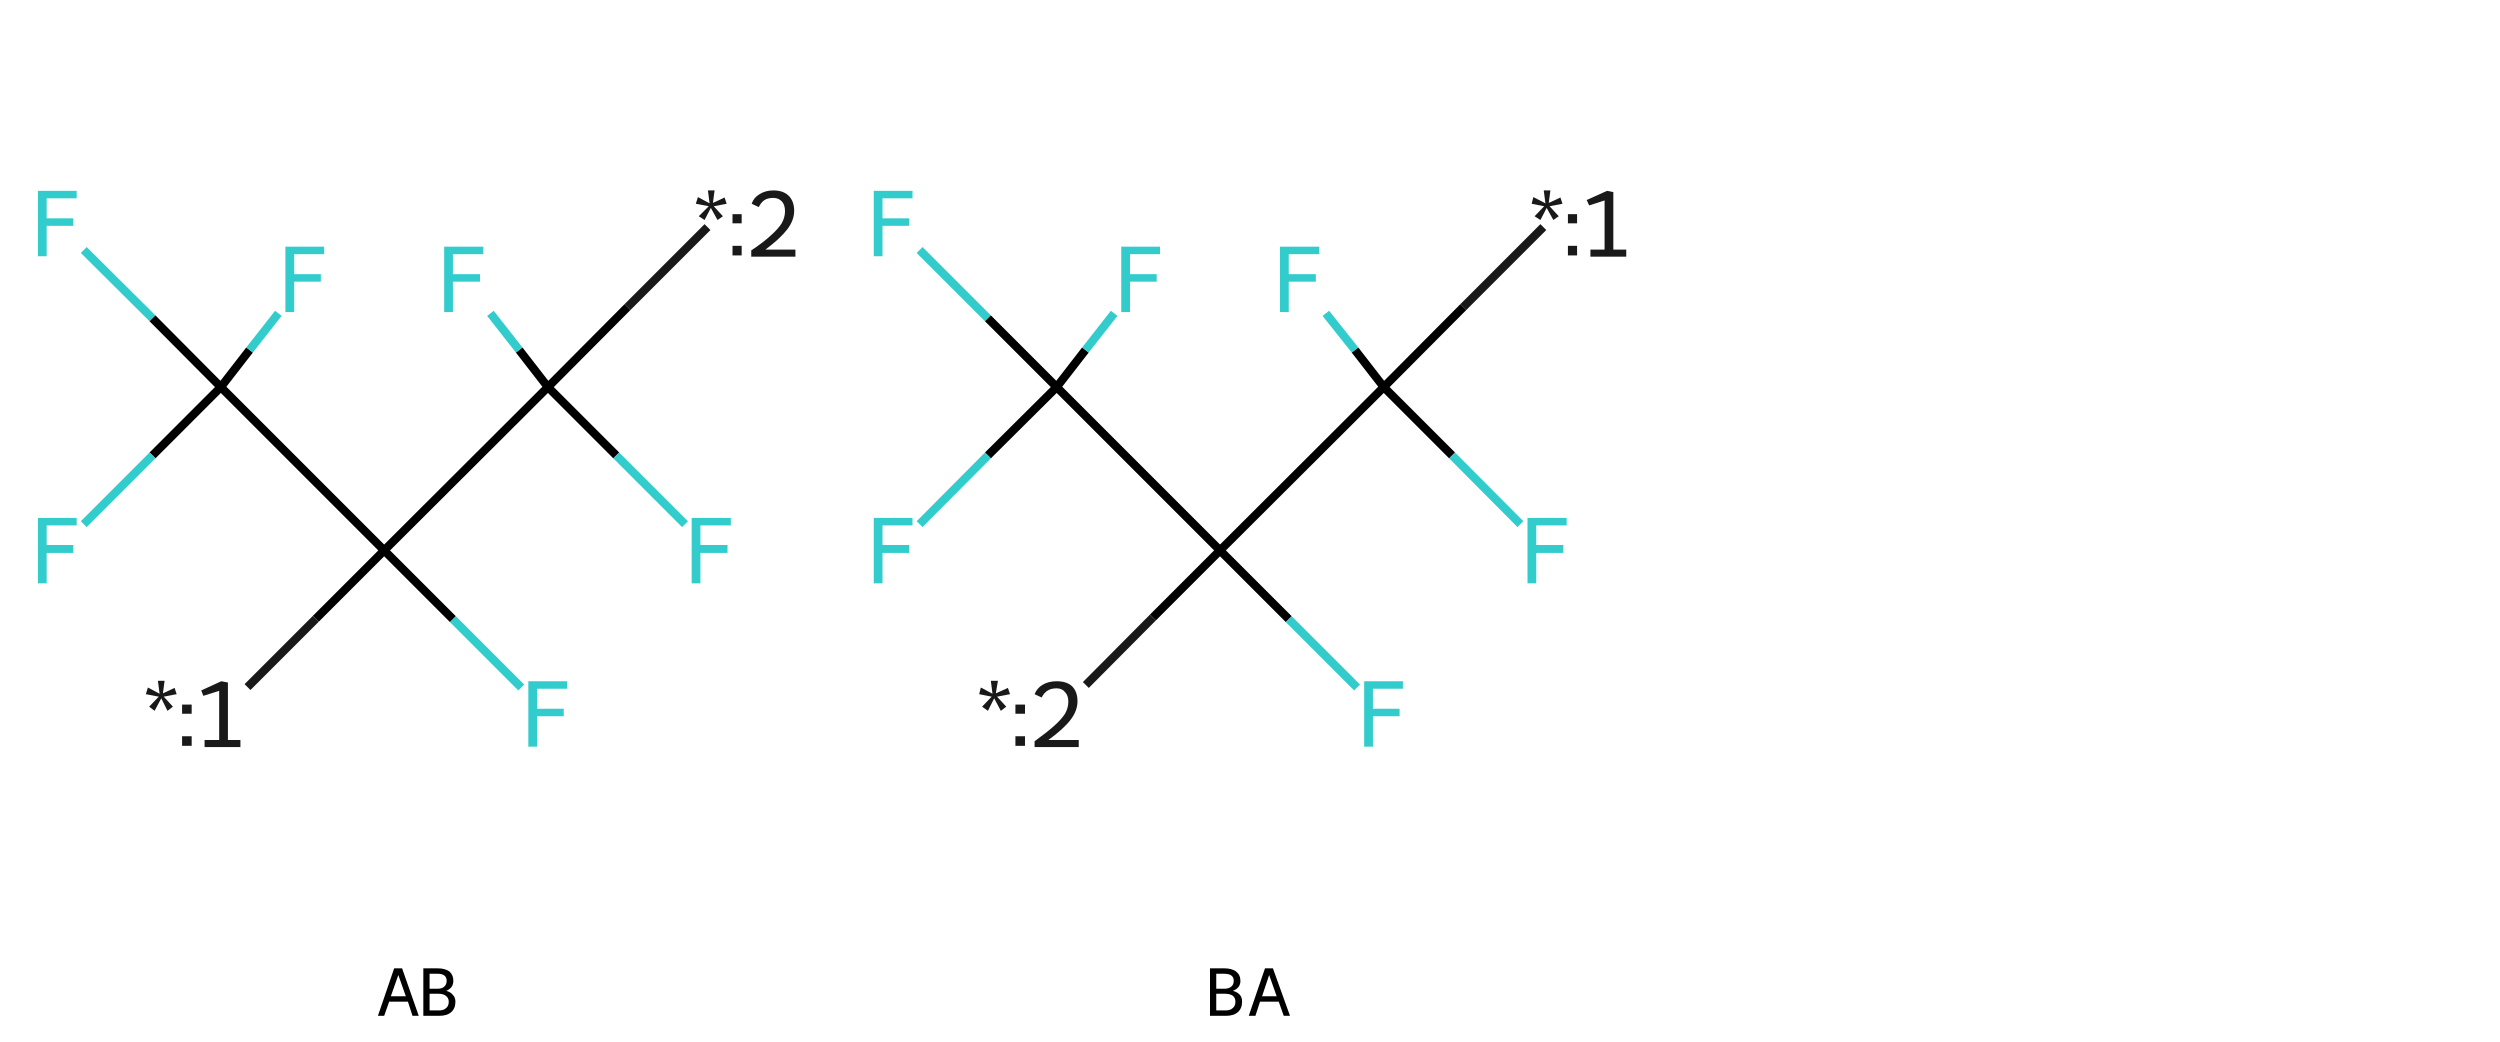 <?xml version='1.0' encoding='iso-8859-1'?>
<svg version='1.1' baseProfile='full'
              xmlns='http://www.w3.org/2000/svg'
                      xmlns:rdkit='http://www.rdkit.org/xml'
                      xmlns:xlink='http://www.w3.org/1999/xlink'
                  xml:space='preserve'
width='600px' height='250px' viewBox='0 0 600 250'>
<!-- END OF HEADER -->
<rect style='opacity:1.0;fill:#FFFFFF;stroke:none' width='600.0' height='250.0' x='0.0' y='0.0'> </rect>
<path class='bond-0 atom-0 atom-1' d='M 20.1,60.0 L 36.6,76.4' style='fill:none;fill-rule:evenodd;stroke:#33CCCC;stroke-width:2.0px;stroke-linecap:butt;stroke-linejoin:miter;stroke-opacity:1' />
<path class='bond-0 atom-0 atom-1' d='M 36.6,76.4 L 53.0,92.9' style='fill:none;fill-rule:evenodd;stroke:#000000;stroke-width:2.0px;stroke-linecap:butt;stroke-linejoin:miter;stroke-opacity:1' />
<path class='bond-1 atom-1 atom-2' d='M 53.0,92.9 L 36.6,109.3' style='fill:none;fill-rule:evenodd;stroke:#000000;stroke-width:2.0px;stroke-linecap:butt;stroke-linejoin:miter;stroke-opacity:1' />
<path class='bond-1 atom-1 atom-2' d='M 36.6,109.3 L 20.1,125.8' style='fill:none;fill-rule:evenodd;stroke:#33CCCC;stroke-width:2.0px;stroke-linecap:butt;stroke-linejoin:miter;stroke-opacity:1' />
<path class='bond-2 atom-1 atom-3' d='M 53.0,92.9 L 59.9,84.0' style='fill:none;fill-rule:evenodd;stroke:#000000;stroke-width:2.0px;stroke-linecap:butt;stroke-linejoin:miter;stroke-opacity:1' />
<path class='bond-2 atom-1 atom-3' d='M 59.9,84.0 L 66.8,75.2' style='fill:none;fill-rule:evenodd;stroke:#33CCCC;stroke-width:2.0px;stroke-linecap:butt;stroke-linejoin:miter;stroke-opacity:1' />
<path class='bond-3 atom-1 atom-4' d='M 53.0,92.9 L 92.2,132.1' style='fill:none;fill-rule:evenodd;stroke:#000000;stroke-width:2.0px;stroke-linecap:butt;stroke-linejoin:miter;stroke-opacity:1' />
<path class='bond-4 atom-4 atom-5' d='M 92.2,132.1 L 108.7,148.6' style='fill:none;fill-rule:evenodd;stroke:#000000;stroke-width:2.0px;stroke-linecap:butt;stroke-linejoin:miter;stroke-opacity:1' />
<path class='bond-4 atom-4 atom-5' d='M 108.7,148.6 L 125.1,165.0' style='fill:none;fill-rule:evenodd;stroke:#33CCCC;stroke-width:2.0px;stroke-linecap:butt;stroke-linejoin:miter;stroke-opacity:1' />
<path class='bond-5 atom-4 atom-6' d='M 92.2,132.1 L 131.5,92.9' style='fill:none;fill-rule:evenodd;stroke:#000000;stroke-width:2.0px;stroke-linecap:butt;stroke-linejoin:miter;stroke-opacity:1' />
<path class='bond-6 atom-6 atom-7' d='M 131.5,92.9 L 124.6,84.0' style='fill:none;fill-rule:evenodd;stroke:#000000;stroke-width:2.0px;stroke-linecap:butt;stroke-linejoin:miter;stroke-opacity:1' />
<path class='bond-6 atom-6 atom-7' d='M 124.6,84.0 L 117.7,75.2' style='fill:none;fill-rule:evenodd;stroke:#33CCCC;stroke-width:2.0px;stroke-linecap:butt;stroke-linejoin:miter;stroke-opacity:1' />
<path class='bond-7 atom-6 atom-8' d='M 131.5,92.9 L 147.9,109.3' style='fill:none;fill-rule:evenodd;stroke:#000000;stroke-width:2.0px;stroke-linecap:butt;stroke-linejoin:miter;stroke-opacity:1' />
<path class='bond-7 atom-6 atom-8' d='M 147.9,109.3 L 164.4,125.8' style='fill:none;fill-rule:evenodd;stroke:#33CCCC;stroke-width:2.0px;stroke-linecap:butt;stroke-linejoin:miter;stroke-opacity:1' />
<path class='bond-8 atom-6 atom-9' d='M 131.5,92.9 L 150.6,73.7' style='fill:none;fill-rule:evenodd;stroke:#000000;stroke-width:2.0px;stroke-linecap:butt;stroke-linejoin:miter;stroke-opacity:1' />
<path class='bond-8 atom-6 atom-9' d='M 150.6,73.7 L 169.8,54.5' style='fill:none;fill-rule:evenodd;stroke:#191919;stroke-width:2.0px;stroke-linecap:butt;stroke-linejoin:miter;stroke-opacity:1' />
<path class='bond-9 atom-4 atom-10' d='M 92.2,132.1 L 75.8,148.5' style='fill:none;fill-rule:evenodd;stroke:#000000;stroke-width:2.0px;stroke-linecap:butt;stroke-linejoin:miter;stroke-opacity:1' />
<path class='bond-9 atom-4 atom-10' d='M 75.8,148.5 L 59.4,164.9' style='fill:none;fill-rule:evenodd;stroke:#191919;stroke-width:2.0px;stroke-linecap:butt;stroke-linejoin:miter;stroke-opacity:1' />
<path class='atom-0' d='M 9.1 45.8
L 18.4 45.8
L 18.4 47.6
L 11.2 47.6
L 11.2 52.4
L 17.6 52.4
L 17.6 54.2
L 11.2 54.2
L 11.2 61.5
L 9.1 61.5
L 9.1 45.8
' fill='#33CCCC'/>
<path class='atom-2' d='M 9.1 124.3
L 18.4 124.3
L 18.4 126.1
L 11.2 126.1
L 11.2 130.8
L 17.6 130.8
L 17.6 132.7
L 11.2 132.7
L 11.2 140.0
L 9.1 140.0
L 9.1 124.3
' fill='#33CCCC'/>
<path class='atom-3' d='M 68.5 59.2
L 77.8 59.2
L 77.8 61.0
L 70.6 61.0
L 70.6 65.8
L 77.0 65.8
L 77.0 67.6
L 70.6 67.6
L 70.6 74.9
L 68.5 74.9
L 68.5 59.2
' fill='#33CCCC'/>
<path class='atom-5' d='M 126.8 163.5
L 136.1 163.5
L 136.1 165.3
L 128.9 165.3
L 128.9 170.1
L 135.3 170.1
L 135.3 171.9
L 128.9 171.9
L 128.9 179.2
L 126.8 179.2
L 126.8 163.5
' fill='#33CCCC'/>
<path class='atom-7' d='M 106.6 59.2
L 116.0 59.2
L 116.0 61.0
L 108.7 61.0
L 108.7 65.8
L 115.2 65.8
L 115.2 67.6
L 108.7 67.6
L 108.7 74.9
L 106.6 74.9
L 106.6 59.2
' fill='#33CCCC'/>
<path class='atom-8' d='M 166.0 124.3
L 175.4 124.3
L 175.4 126.1
L 168.1 126.1
L 168.1 130.8
L 174.6 130.8
L 174.6 132.7
L 168.1 132.7
L 168.1 140.0
L 166.0 140.0
L 166.0 124.3
' fill='#33CCCC'/>
<path class='atom-9' d='M 167.7 51.9
L 170.1 49.5
L 167.0 48.9
L 167.5 47.3
L 170.3 48.8
L 169.9 45.7
L 171.5 45.7
L 171.1 48.7
L 173.9 47.4
L 174.4 48.9
L 171.3 49.5
L 173.5 51.9
L 172.2 52.8
L 170.6 49.9
L 169.1 52.8
L 167.7 51.9
' fill='#191919'/>
<path class='atom-9' d='M 175.8 59.0
L 178.0 59.0
L 178.0 61.3
L 175.8 61.3
L 175.8 59.0
M 175.8 51.4
L 178.0 51.4
L 178.0 53.6
L 175.8 53.6
L 175.8 51.4
' fill='#191919'/>
<path class='atom-9' d='M 180.4 48.9
Q 180.9 47.4, 182.3 46.6
Q 183.7 45.7, 185.6 45.7
Q 188.0 45.7, 189.3 47.0
Q 190.6 48.3, 190.6 50.6
Q 190.6 52.9, 188.9 55.1
Q 187.2 57.3, 183.7 59.9
L 190.9 59.9
L 190.9 61.6
L 180.3 61.6
L 180.3 60.1
Q 183.3 58.1, 185.0 56.5
Q 186.7 55.0, 187.6 53.6
Q 188.4 52.2, 188.4 50.7
Q 188.4 49.2, 187.7 48.4
Q 186.9 47.5, 185.6 47.5
Q 184.3 47.5, 183.5 48.0
Q 182.7 48.5, 182.1 49.7
L 180.4 48.9
' fill='#191919'/>
<path class='atom-10' d='M 35.8 169.6
L 38.1 167.2
L 35.0 166.6
L 35.5 165.0
L 38.3 166.5
L 37.9 163.4
L 39.5 163.4
L 39.1 166.4
L 41.9 165.1
L 42.4 166.6
L 39.3 167.2
L 41.5 169.6
L 40.2 170.6
L 38.7 167.6
L 37.1 170.6
L 35.8 169.6
' fill='#191919'/>
<path class='atom-10' d='M 43.7 176.7
L 46.0 176.7
L 46.0 179.0
L 43.7 179.0
L 43.7 176.7
M 43.7 169.1
L 46.0 169.1
L 46.0 171.3
L 43.7 171.3
L 43.7 169.1
' fill='#191919'/>
<path class='atom-10' d='M 49.1 177.6
L 52.6 177.6
L 52.6 165.8
L 48.8 167.0
L 48.3 165.7
L 53.1 163.5
L 54.7 163.8
L 54.7 177.6
L 57.7 177.6
L 57.7 179.3
L 49.1 179.3
L 49.1 177.6
' fill='#191919'/>
<path class='legend' d='M 99.0 243.8
L 97.9 240.4
L 93.4 240.4
L 92.2 243.8
L 90.7 243.8
L 94.6 232.4
L 96.5 232.4
L 100.5 243.8
L 99.0 243.8
M 93.8 239.1
L 97.4 239.1
L 95.6 234.0
L 93.8 239.1
' fill='#000000'/>
<path class='legend' d='M 107.1 237.8
Q 108.2 238.1, 108.7 238.8
Q 109.3 239.4, 109.3 240.4
Q 109.3 242.0, 108.3 242.9
Q 107.3 243.8, 105.4 243.8
L 101.6 243.8
L 101.6 232.4
L 105.0 232.4
Q 106.9 232.4, 107.9 233.2
Q 108.8 234.0, 108.8 235.4
Q 108.8 237.1, 107.1 237.8
M 103.1 233.7
L 103.1 237.3
L 105.0 237.3
Q 106.1 237.3, 106.6 236.8
Q 107.2 236.3, 107.2 235.4
Q 107.2 233.7, 105.0 233.7
L 103.1 233.7
M 105.4 242.5
Q 106.5 242.5, 107.1 241.9
Q 107.7 241.4, 107.7 240.4
Q 107.7 239.5, 107.0 239.0
Q 106.4 238.5, 105.2 238.5
L 103.1 238.5
L 103.1 242.5
L 105.4 242.5
' fill='#000000'/>
<path class='bond-0 atom-0 atom-1' d='M 220.7,60.0 L 237.1,76.4' style='fill:none;fill-rule:evenodd;stroke:#33CCCC;stroke-width:2.0px;stroke-linecap:butt;stroke-linejoin:miter;stroke-opacity:1' />
<path class='bond-0 atom-0 atom-1' d='M 237.1,76.4 L 253.6,92.9' style='fill:none;fill-rule:evenodd;stroke:#000000;stroke-width:2.0px;stroke-linecap:butt;stroke-linejoin:miter;stroke-opacity:1' />
<path class='bond-1 atom-1 atom-2' d='M 253.6,92.9 L 237.1,109.3' style='fill:none;fill-rule:evenodd;stroke:#000000;stroke-width:2.0px;stroke-linecap:butt;stroke-linejoin:miter;stroke-opacity:1' />
<path class='bond-1 atom-1 atom-2' d='M 237.1,109.3 L 220.7,125.8' style='fill:none;fill-rule:evenodd;stroke:#33CCCC;stroke-width:2.0px;stroke-linecap:butt;stroke-linejoin:miter;stroke-opacity:1' />
<path class='bond-2 atom-1 atom-3' d='M 253.6,92.9 L 260.5,84.0' style='fill:none;fill-rule:evenodd;stroke:#000000;stroke-width:2.0px;stroke-linecap:butt;stroke-linejoin:miter;stroke-opacity:1' />
<path class='bond-2 atom-1 atom-3' d='M 260.5,84.0 L 267.4,75.2' style='fill:none;fill-rule:evenodd;stroke:#33CCCC;stroke-width:2.0px;stroke-linecap:butt;stroke-linejoin:miter;stroke-opacity:1' />
<path class='bond-3 atom-1 atom-4' d='M 253.6,92.9 L 292.8,132.1' style='fill:none;fill-rule:evenodd;stroke:#000000;stroke-width:2.0px;stroke-linecap:butt;stroke-linejoin:miter;stroke-opacity:1' />
<path class='bond-4 atom-4 atom-5' d='M 292.8,132.1 L 309.3,148.6' style='fill:none;fill-rule:evenodd;stroke:#000000;stroke-width:2.0px;stroke-linecap:butt;stroke-linejoin:miter;stroke-opacity:1' />
<path class='bond-4 atom-4 atom-5' d='M 309.3,148.6 L 325.7,165.0' style='fill:none;fill-rule:evenodd;stroke:#33CCCC;stroke-width:2.0px;stroke-linecap:butt;stroke-linejoin:miter;stroke-opacity:1' />
<path class='bond-5 atom-4 atom-6' d='M 292.8,132.1 L 332.1,92.9' style='fill:none;fill-rule:evenodd;stroke:#000000;stroke-width:2.0px;stroke-linecap:butt;stroke-linejoin:miter;stroke-opacity:1' />
<path class='bond-6 atom-6 atom-7' d='M 332.1,92.9 L 325.2,84.0' style='fill:none;fill-rule:evenodd;stroke:#000000;stroke-width:2.0px;stroke-linecap:butt;stroke-linejoin:miter;stroke-opacity:1' />
<path class='bond-6 atom-6 atom-7' d='M 325.2,84.0 L 318.2,75.2' style='fill:none;fill-rule:evenodd;stroke:#33CCCC;stroke-width:2.0px;stroke-linecap:butt;stroke-linejoin:miter;stroke-opacity:1' />
<path class='bond-7 atom-6 atom-8' d='M 332.1,92.9 L 348.5,109.3' style='fill:none;fill-rule:evenodd;stroke:#000000;stroke-width:2.0px;stroke-linecap:butt;stroke-linejoin:miter;stroke-opacity:1' />
<path class='bond-7 atom-6 atom-8' d='M 348.5,109.3 L 364.9,125.8' style='fill:none;fill-rule:evenodd;stroke:#33CCCC;stroke-width:2.0px;stroke-linecap:butt;stroke-linejoin:miter;stroke-opacity:1' />
<path class='bond-8 atom-6 atom-9' d='M 332.1,92.9 L 351.2,73.7' style='fill:none;fill-rule:evenodd;stroke:#000000;stroke-width:2.0px;stroke-linecap:butt;stroke-linejoin:miter;stroke-opacity:1' />
<path class='bond-8 atom-6 atom-9' d='M 351.2,73.7 L 370.4,54.5' style='fill:none;fill-rule:evenodd;stroke:#191919;stroke-width:2.0px;stroke-linecap:butt;stroke-linejoin:miter;stroke-opacity:1' />
<path class='bond-9 atom-4 atom-10' d='M 292.8,132.1 L 276.7,148.2' style='fill:none;fill-rule:evenodd;stroke:#000000;stroke-width:2.0px;stroke-linecap:butt;stroke-linejoin:miter;stroke-opacity:1' />
<path class='bond-9 atom-4 atom-10' d='M 276.7,148.2 L 260.6,164.4' style='fill:none;fill-rule:evenodd;stroke:#191919;stroke-width:2.0px;stroke-linecap:butt;stroke-linejoin:miter;stroke-opacity:1' />
<path class='atom-0' d='M 209.7 45.8
L 219.0 45.8
L 219.0 47.6
L 211.8 47.6
L 211.8 52.4
L 218.2 52.4
L 218.2 54.2
L 211.8 54.2
L 211.8 61.5
L 209.7 61.5
L 209.7 45.8
' fill='#33CCCC'/>
<path class='atom-2' d='M 209.7 124.3
L 219.0 124.3
L 219.0 126.1
L 211.8 126.1
L 211.8 130.8
L 218.2 130.8
L 218.2 132.7
L 211.8 132.7
L 211.8 140.0
L 209.7 140.0
L 209.7 124.3
' fill='#33CCCC'/>
<path class='atom-3' d='M 269.1 59.2
L 278.4 59.2
L 278.4 61.0
L 271.2 61.0
L 271.2 65.8
L 277.6 65.8
L 277.6 67.6
L 271.2 67.6
L 271.2 74.9
L 269.1 74.9
L 269.1 59.2
' fill='#33CCCC'/>
<path class='atom-5' d='M 327.4 163.5
L 336.7 163.5
L 336.7 165.3
L 329.5 165.3
L 329.5 170.1
L 335.9 170.1
L 335.9 171.9
L 329.5 171.9
L 329.5 179.2
L 327.4 179.2
L 327.4 163.5
' fill='#33CCCC'/>
<path class='atom-7' d='M 307.2 59.2
L 316.6 59.2
L 316.6 61.0
L 309.3 61.0
L 309.3 65.8
L 315.8 65.8
L 315.8 67.6
L 309.3 67.6
L 309.3 74.9
L 307.2 74.9
L 307.2 59.2
' fill='#33CCCC'/>
<path class='atom-8' d='M 366.6 124.3
L 376.0 124.3
L 376.0 126.1
L 368.7 126.1
L 368.7 130.8
L 375.2 130.8
L 375.2 132.7
L 368.7 132.7
L 368.7 140.0
L 366.6 140.0
L 366.6 124.3
' fill='#33CCCC'/>
<path class='atom-9' d='M 368.3 51.9
L 370.6 49.5
L 367.6 48.9
L 368.0 47.3
L 370.9 48.8
L 370.5 45.7
L 372.1 45.7
L 371.7 48.7
L 374.5 47.4
L 375.0 48.9
L 371.9 49.5
L 374.1 51.9
L 372.8 52.8
L 371.2 49.9
L 369.7 52.8
L 368.3 51.9
' fill='#191919'/>
<path class='atom-9' d='M 376.3 59.0
L 378.5 59.0
L 378.5 61.3
L 376.3 61.3
L 376.3 59.0
M 376.3 51.4
L 378.5 51.4
L 378.5 53.6
L 376.3 53.6
L 376.3 51.4
' fill='#191919'/>
<path class='atom-9' d='M 381.7 59.9
L 385.1 59.9
L 385.1 48.1
L 381.4 49.3
L 380.8 48.0
L 385.7 45.8
L 387.2 46.1
L 387.2 59.9
L 390.3 59.9
L 390.3 61.6
L 381.7 61.6
L 381.7 59.9
' fill='#191919'/>
<path class='atom-10' d='M 235.7 169.6
L 238.0 167.2
L 235.0 166.6
L 235.4 165.0
L 238.2 166.5
L 237.8 163.4
L 239.5 163.4
L 239.0 166.4
L 241.9 165.1
L 242.4 166.6
L 239.3 167.2
L 241.5 169.6
L 240.2 170.6
L 238.6 167.6
L 237.1 170.6
L 235.7 169.6
' fill='#191919'/>
<path class='atom-10' d='M 243.7 176.7
L 246.0 176.7
L 246.0 179.0
L 243.7 179.0
L 243.7 176.7
M 243.7 169.1
L 246.0 169.1
L 246.0 171.3
L 243.7 171.3
L 243.7 169.1
' fill='#191919'/>
<path class='atom-10' d='M 248.3 166.6
Q 248.9 165.1, 250.3 164.3
Q 251.7 163.5, 253.6 163.5
Q 256.0 163.5, 257.3 164.7
Q 258.6 166.0, 258.6 168.3
Q 258.6 170.6, 256.9 172.8
Q 255.2 175.0, 251.6 177.6
L 258.9 177.6
L 258.9 179.3
L 248.3 179.3
L 248.3 177.9
Q 251.2 175.8, 253.0 174.2
Q 254.7 172.7, 255.6 171.3
Q 256.4 169.9, 256.4 168.4
Q 256.4 166.9, 255.6 166.1
Q 254.9 165.2, 253.6 165.2
Q 252.3 165.2, 251.5 165.7
Q 250.6 166.2, 250.0 167.4
L 248.3 166.6
' fill='#191919'/>
<path class='legend' d='M 295.9 237.8
Q 297.0 238.1, 297.6 238.8
Q 298.1 239.4, 298.1 240.4
Q 298.1 242.0, 297.1 242.9
Q 296.1 243.8, 294.2 243.8
L 290.4 243.8
L 290.4 232.4
L 293.8 232.4
Q 295.7 232.4, 296.7 233.2
Q 297.7 234.0, 297.7 235.4
Q 297.7 237.1, 295.9 237.8
M 291.9 233.7
L 291.9 237.3
L 293.8 237.3
Q 294.9 237.3, 295.5 236.8
Q 296.1 236.3, 296.1 235.4
Q 296.1 233.7, 293.8 233.7
L 291.9 233.7
M 294.2 242.5
Q 295.3 242.5, 295.9 241.9
Q 296.5 241.4, 296.5 240.4
Q 296.5 239.5, 295.9 239.0
Q 295.2 238.5, 294.0 238.5
L 291.9 238.5
L 291.9 242.5
L 294.2 242.5
' fill='#000000'/>
<path class='legend' d='M 308.1 243.8
L 306.9 240.4
L 302.4 240.4
L 301.3 243.8
L 299.7 243.8
L 303.6 232.4
L 305.5 232.4
L 309.6 243.8
L 308.1 243.8
M 302.9 239.1
L 306.4 239.1
L 304.6 234.0
L 302.9 239.1
' fill='#000000'/>
</svg>
